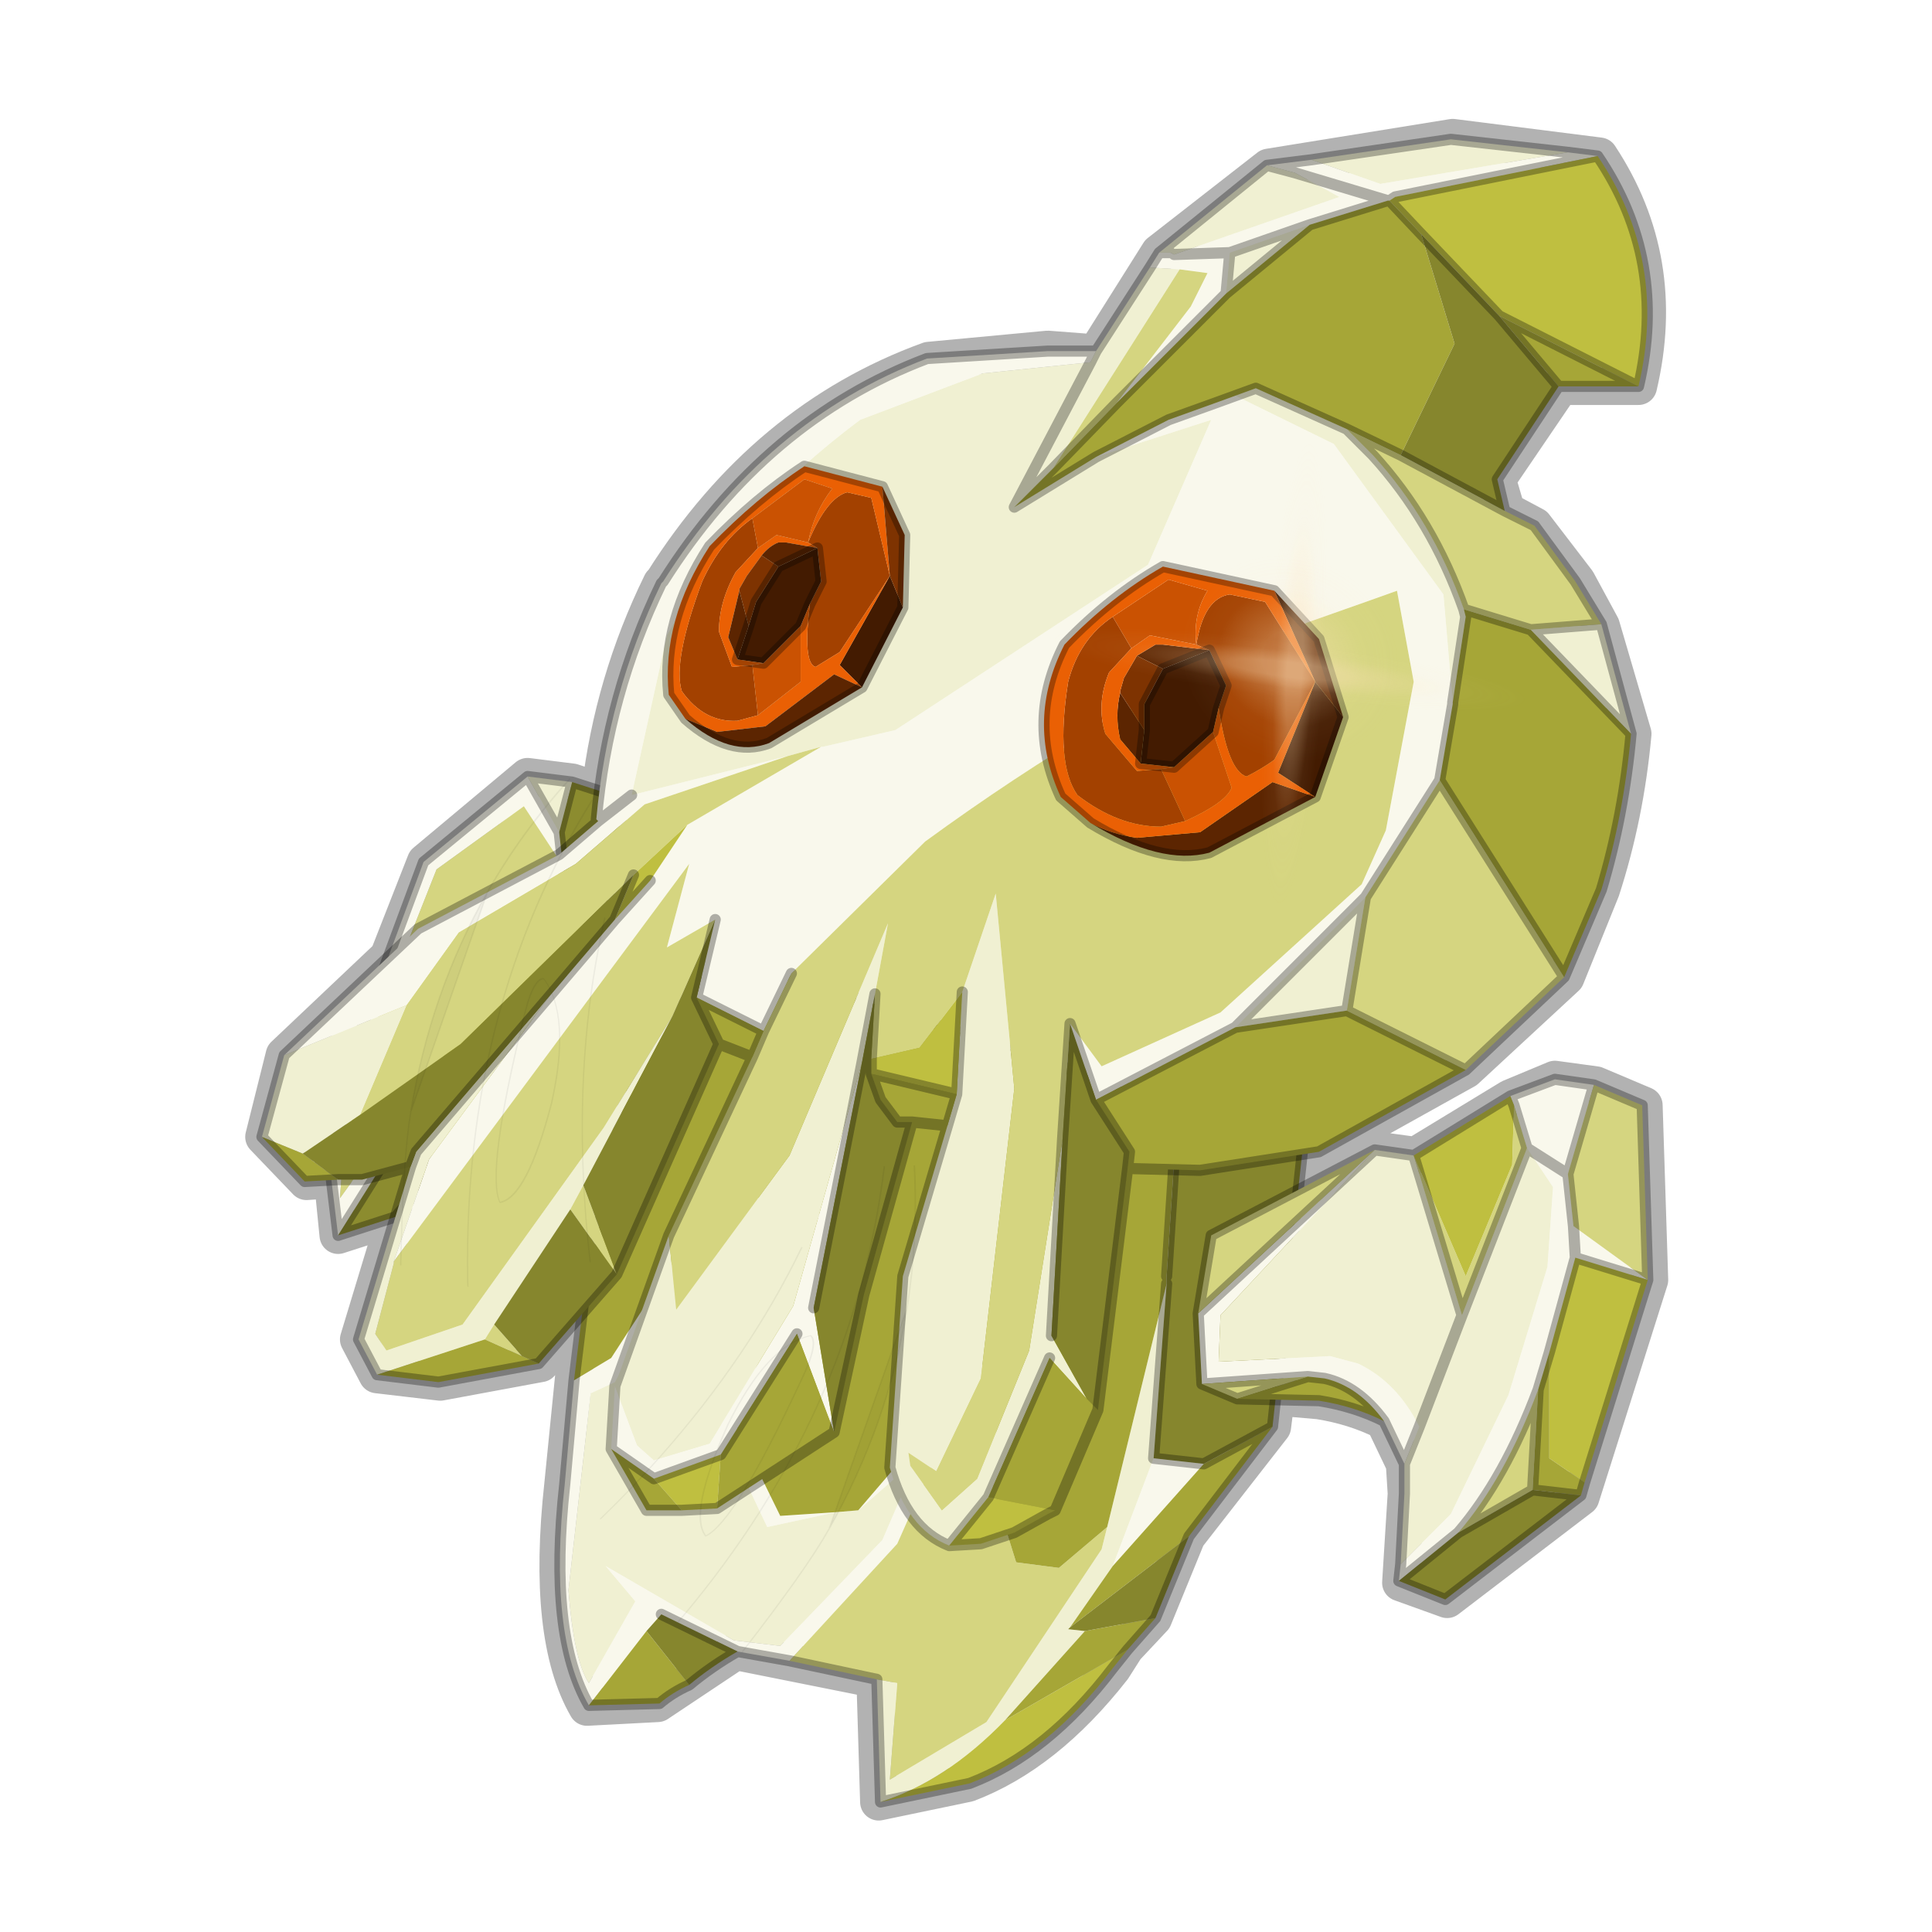 <?xml version="1.0" encoding="UTF-8" standalone="no"?>
<svg xmlns:xlink="http://www.w3.org/1999/xlink" height="52.0px" width="52.0px" xmlns="http://www.w3.org/2000/svg">
  <g transform="matrix(1.0, 0.0, 0.0, 1.0, 0.0, 0.0)">
    <use height="54.0" transform="matrix(1.0, 0.0, 0.0, 1.0, -1.0, -1.0)" width="54.0" xlink:href="#shape0"/>
    <use height="156.85" transform="matrix(0.134, -0.009, 0.012, 0.081, 14.828, 31.989)" width="73.1" xlink:href="#sprite0"/>
    <use height="156.85" transform="matrix(-0.096, -0.099, -0.059, 0.053, 22.373, 28.157)" width="73.1" xlink:href="#sprite0"/>
    <use height="0.0" transform="matrix(0.071, 0.015, -0.055, 0.132, 37.05, 21.45)" width="0.0" xlink:href="#sprite1"/>
    <use height="0.0" transform="matrix(0.026, -0.087, 0.026, 0.009, 20.25, 32.25)" width="0.0" xlink:href="#sprite1"/>
    <use height="0.0" transform="matrix(0.018, -0.089, 0.026, 0.009, 26.75, 33.55)" width="0.0" xlink:href="#sprite1"/>
    <use height="0.0" transform="matrix(0.041, -0.08, 0.023, 0.015, 14.4, 29.8)" width="0.0" xlink:href="#sprite1"/>
    <use height="0.0" transform="matrix(-0.003, -0.043, 0.068, 0.006, 37.25, 34.2)" width="0.0" xlink:href="#sprite1"/>
    <use height="0.0" transform="matrix(0.024, 0.002, -0.02, 0.043, 33.0, 19.05)" width="0.0" xlink:href="#sprite1"/>
    <use height="81.5" transform="matrix(0.161, 0.02, -0.01, 0.157, 28.55, 10.9)" width="81.5" xlink:href="#sprite2"/>
  </g>
  <defs>
    <g id="shape0" transform="matrix(1.0, 0.0, 0.0, 1.0, 1.0, 1.0)">
      <path d="M52.0 0.0 L52.0 52.0 0.0 52.0 0.0 0.0 52.0 0.0" fill="#795fa9" fill-opacity="0.0" fill-rule="evenodd" stroke="none"/>
      <path d="M17.8 15.7 Q16.5 18.35 16.15 21.3 L15.4 21.05 14.2 20.9 11.45 23.2 10.45 25.75 7.65 28.4 7.1 30.6 8.25 31.8 8.95 31.75 9.1 33.25 10.65 32.75 9.65 36.05 10.15 37.0 11.85 37.2 14.55 36.7 15.6 35.45 15.15 39.95 Q14.7 44.05 15.8 45.95 L17.7 45.85 19.8 44.45 23.55 45.2 23.65 48.5 26.05 48.0 Q28.15 47.2 29.95 44.9 L30.3 44.35 31.05 43.55 31.95 41.35 34.25 38.4 34.35 37.6 35.5 37.7 Q36.45 37.85 37.25 38.25 L37.8 39.4 37.85 40.2 37.7 42.6 38.95 43.05 42.55 40.3 44.4 34.45 44.25 29.75 42.95 29.2 41.85 29.05 40.65 29.55 38.1 31.1 37.0 30.95 34.95 32.05 35.05 31.1 35.5 31.0 39.45 28.8 42.15 26.3 43.1 23.95 Q43.75 21.95 43.95 19.75 L43.1 16.85 42.45 15.65 41.3 14.15 40.55 13.75 40.3 12.9 42.0 10.4 44.1 10.4 Q44.9 7.0 43.05 4.2 L39.1 3.7 34.15 4.5 31.2 6.8 29.5 9.5 28.2 9.4 25.0 9.7 Q20.6 11.3 17.85 15.65 L17.8 15.7 Z" fill="none" stroke="#000000" stroke-linecap="round" stroke-linejoin="round" stroke-opacity="0.302" stroke-width="1.0"/>
      <path d="M14.2 20.9 L15.05 22.4 15.15 23.3 14.1 21.7 11.75 23.4 9.85 28.2 9.2 31.55 9.15 32.25 11.45 29.05 10.45 31.1 9.1 33.25 8.9 31.6 9.6 28.05 11.4 23.2 14.2 20.9" fill="#f9f8ec" fill-rule="evenodd" stroke="none"/>
      <path d="M15.05 22.4 L14.2 20.9 15.4 21.05 15.05 22.4" fill="#f0f0d2" fill-rule="evenodd" stroke="none"/>
      <path d="M11.45 29.05 L9.15 32.25 9.2 31.55 9.85 28.2 11.75 23.4 14.1 21.7 15.15 23.3 15.25 24.15 11.45 29.05" fill="#d5d580" fill-rule="evenodd" stroke="none"/>
      <path d="M10.45 31.1 L11.45 29.05 15.25 24.15 15.35 24.95 16.35 24.25 11.9 31.3 10.45 31.1" fill="#a6a637" fill-rule="evenodd" stroke="none"/>
      <path d="M9.1 33.25 L10.45 31.1 11.9 31.3 10.65 32.75 9.1 33.25 M15.15 23.3 L15.05 22.4 15.4 21.05 16.8 21.5 16.35 24.25 15.35 24.95 15.25 24.15 15.15 23.3" fill="#8c8c2f" fill-rule="evenodd" stroke="none"/>
      <path d="M15.05 22.4 L14.2 20.9 11.4 23.2 9.6 28.05 8.9 31.6 9.1 33.25 10.45 31.1 11.9 31.3 10.65 32.75 9.1 33.25 M15.15 23.3 L15.05 22.4 15.4 21.05 14.2 20.9 M15.4 21.05 L16.8 21.5 16.35 24.25 11.9 31.3 M15.15 23.3 L15.25 24.15 15.35 24.95 16.35 24.25" fill="none" stroke="#000000" stroke-linecap="round" stroke-linejoin="round" stroke-opacity="0.302" stroke-width="0.3"/>
      <path d="M31.05 39.25 L32.4 39.4 29.95 42.15 31.05 39.25 M21.25 44.7 L19.85 44.45 17.8 43.45 17.4 43.9 15.85 45.9 Q14.75 44.0 15.2 39.95 L15.45 37.15 16.45 36.55 18.85 32.85 16.55 37.2 15.9 37.5 15.3 42.8 Q15.45 44.7 15.85 45.3 L17.1 43.1 16.3 42.15 19.75 44.15 21.0 44.3 23.75 41.45 24.7 39.25 23.1 40.65 26.1 37.15 24.15 41.55 21.25 44.7 M22.05 32.7 L19.75 38.25 21.0 40.8 22.5 40.7 20.65 41.1 19.4 38.45 19.45 37.95 22.05 32.7" fill="#f9f8ec" fill-rule="evenodd" stroke="none"/>
      <path d="M31.4 34.55 L31.05 39.25 29.95 42.15 28.8 43.8 28.75 43.85 29.2 43.9 27.05 46.3 Q25.45 47.95 23.7 48.5 L23.6 45.2 24.15 45.3 23.95 47.9 26.55 46.35 29.65 41.7 29.8 41.1 31.4 34.55 M18.85 32.85 L19.4 31.95 22.05 32.7 19.45 37.95 19.4 38.45 20.65 41.1 22.5 40.7 23.1 40.65 24.7 39.25 23.75 41.45 21.0 44.3 19.75 44.15 16.3 42.15 17.1 43.1 15.85 45.3 Q15.45 44.7 15.3 42.8 L15.9 37.5 16.55 37.2 18.85 32.85" fill="#f0f0d2" fill-rule="evenodd" stroke="none"/>
      <path d="M23.6 45.2 L21.25 44.7 24.15 41.55 26.1 37.15 27.35 35.65 26.6 39.65 27.35 42.05 28.5 42.2 29.8 41.1 29.65 41.7 26.55 46.35 23.95 47.9 24.15 45.3 23.6 45.2 M19.3 25.65 L19.3 25.6 19.3 25.65" fill="#d5d580" fill-rule="evenodd" stroke="none"/>
      <path d="M30.35 44.4 L29.95 44.9 Q28.2 47.2 26.1 48.0 L23.7 48.5 Q25.45 47.95 27.05 46.3 L30.35 44.4" fill="#bfbf40" fill-rule="evenodd" stroke="none"/>
      <path d="M31.7 29.75 L31.4 34.35 31.4 34.55 29.8 41.1 28.5 42.2 27.35 42.05 26.6 39.65 27.35 35.65 26.1 37.15 23.1 40.65 22.5 40.7 21.0 40.8 19.75 38.25 22.05 32.7 19.4 31.95 18.85 32.85 16.45 36.55 15.45 37.15 15.7 35.1 16.85 29.35 19.3 25.65 19.3 25.6 31.7 29.75 M32.4 39.4 L34.25 38.4 32.0 41.35 28.8 43.8 29.95 42.15 32.4 39.4 M31.1 43.55 L30.35 44.4 27.05 46.3 29.2 43.9 31.1 43.55 M18.55 45.35 Q18.1 45.55 17.75 45.85 L15.85 45.9 17.4 43.9 18.55 45.35" fill="#a6a637" fill-rule="evenodd" stroke="none"/>
      <path d="M31.7 29.75 L35.2 29.65 34.25 38.4 32.4 39.4 31.05 39.25 31.4 34.55 31.4 34.35 31.7 29.75 M32.0 41.35 L31.1 43.55 29.2 43.9 28.75 43.85 28.8 43.8 32.0 41.35 M19.85 44.45 Q19.15 44.85 18.55 45.35 L17.4 43.9 17.8 43.45 19.85 44.45" fill="#86862d" fill-rule="evenodd" stroke="none"/>
      <path d="M34.25 38.4 L35.2 29.65 31.7 29.75 31.4 34.35 M31.4 34.55 L31.05 39.25 32.4 39.4 34.25 38.4 32.0 41.35 31.1 43.55 30.35 44.4 29.95 44.9 Q28.2 47.2 26.1 48.0 L23.7 48.5 23.6 45.2 21.25 44.7 19.85 44.45 Q19.15 44.85 18.55 45.35 18.1 45.55 17.75 45.85 L15.85 45.9 Q14.75 44.0 15.2 39.95 L15.45 37.15 15.7 35.1 16.85 29.35 19.3 25.65 19.3 25.6 19.4 25.45 M17.8 43.45 L19.85 44.45 M19.3 25.6 L31.7 29.75" fill="none" stroke="#000000" stroke-linecap="round" stroke-linejoin="round" stroke-opacity="0.302" stroke-width="0.3"/>
      <path d="M16.05 22.05 Q16.35 18.7 17.8 15.7 L17.85 15.65 Q20.6 11.3 24.95 9.65 L28.2 9.45 29.5 9.45 29.35 9.75 26.45 10.05 23.15 11.3 Q19.8 13.8 17.95 17.1 L17.0 21.4 16.1 22.1 17.0 21.4 21.2 20.35 17.35 21.65 15.5 23.25 12.35 25.1 10.95 27.05 7.65 28.4 11.25 25.0 15.05 23.0 16.1 22.1 16.05 22.05 M30.95 7.2 L31.2 6.8 31.5 6.8 31.6 6.85 33.1 6.8 31.6 6.85 36.05 5.3 34.85 4.65 34.1 4.45 35.3 4.3 37.15 4.95 42.2 4.1 43.0 4.2 37.55 5.3 37.4 5.4 37.35 5.4 35.25 6.05 33.1 6.8 33.0 7.9 30.05 10.85 32.05 8.25 32.5 7.35 31.75 7.25 30.95 7.2 M16.45 39.0 L16.55 37.3 17.15 38.9 17.6 39.3 19.1 38.85 21.35 35.15 23.2 28.6 21.9 35.2 22.45 38.55 21.45 35.9 19.4 39.15 17.6 39.8 16.45 39.0 M16.55 24.75 L17.5 23.7 18.5 22.2 22.1 20.1 22.15 20.1 24.1 19.65 30.9 15.2 32.6 11.3 29.5 12.3 31.45 11.3 32.7 10.85 33.25 10.65 35.9 11.95 38.85 16.0 39.1 18.9 39.1 18.95 38.75 21.0 36.75 24.15 33.25 27.65 29.5 29.6 28.8 27.55 29.65 28.7 32.85 27.25 36.65 23.8 37.3 22.35 38.05 18.35 37.6 15.9 36.9 16.15 35.2 16.75 34.2 17.15 Q29.7 19.15 24.9 22.65 L21.3 26.2 20.55 27.75 18.75 26.85 19.25 24.75 17.95 25.5 18.55 23.25 10.6 33.95 11.55 31.2 14.8 26.8 16.55 24.75 M37.35 5.4 L34.85 4.65 37.35 5.4" fill="#f9f8ec" fill-rule="evenodd" stroke="none"/>
      <path d="M17.0 21.4 L17.95 17.1 Q19.8 13.8 23.15 11.3 L26.45 10.05 29.35 9.75 29.5 9.45 30.95 7.2 31.75 7.25 28.35 12.6 27.3 13.65 29.35 9.75 27.3 13.65 29.5 12.3 32.6 11.3 30.9 15.2 24.1 19.65 22.15 20.1 22.1 20.1 21.2 20.35 17.0 21.4 M31.2 6.8 L34.1 4.45 34.85 4.65 36.05 5.3 31.6 6.85 31.5 6.8 31.2 6.8 M35.3 4.3 L39.05 3.75 42.2 4.1 37.15 4.95 35.3 4.3 M43.1 16.8 L43.9 19.75 41.2 16.95 43.1 16.8 M25.55 41.6 Q24.4 41.15 23.95 39.5 L24.3 34.35 25.5 30.3 25.75 29.45 25.9 26.7 26.8 24.05 27.3 29.3 26.4 37.1 25.2 39.6 24.45 39.1 24.5 39.45 25.35 40.65 26.3 39.8 27.7 36.35 28.6 30.65 28.3 35.95 29.25 37.65 28.25 36.55 26.6 40.3 25.55 41.6 M16.55 37.3 L18.0 33.25 18.2 35.25 21.25 31.1 23.9 24.85 23.55 26.75 23.2 28.6 21.35 35.15 19.1 38.85 17.6 39.3 17.15 38.9 16.55 37.3 M10.15 37.0 L9.65 36.05 11.05 31.4 11.2 31.0 14.8 26.8 11.55 31.2 10.6 33.95 10.6 34.0 10.1 35.9 10.4 36.35 12.45 35.65 16.25 30.35 18.1 27.35 15.7 31.9 15.35 32.55 13.3 35.65 13.05 36.05 10.15 37.0 M7.05 30.6 L7.65 28.4 10.95 27.05 9.7 30.0 8.15 31.05 7.05 30.6 M33.25 27.65 L36.75 24.15 36.25 27.2 33.25 27.65 M39.1 18.9 L38.85 16.0 35.9 11.95 33.25 10.65 33.8 10.45 36.25 11.55 36.95 12.25 Q38.55 14.0 39.4 16.4 L39.45 16.6 39.1 18.9 M33.0 7.9 L33.1 6.8 35.25 6.05 33.0 7.9" fill="#f0f0d2" fill-rule="evenodd" stroke="none"/>
      <path d="M40.5 13.75 L41.3 14.15 42.4 15.65 43.1 16.8 41.2 16.95 39.4 16.4 Q38.55 14.0 36.95 12.25 L36.25 11.55 37.7 12.25 40.5 13.75 M42.1 26.3 L39.45 28.8 36.25 27.2 36.75 24.15 38.75 21.0 42.1 26.3 M18.0 33.25 L20.25 28.45 20.55 27.75 21.3 26.2 24.9 22.65 Q29.7 19.15 34.2 17.15 L35.2 16.75 36.9 16.15 37.6 15.9 38.05 18.35 37.3 22.35 36.65 23.8 32.85 27.25 29.65 28.7 28.8 27.55 28.6 30.65 27.7 36.35 26.3 39.8 25.35 40.65 24.5 39.45 24.45 39.1 25.2 39.6 26.4 37.1 27.3 29.3 26.8 24.05 25.9 26.7 24.75 28.2 23.45 28.5 23.55 26.75 23.9 24.85 21.25 31.1 18.2 35.25 18.0 33.25 M18.5 22.2 L17.05 23.55 12.4 28.1 9.7 30.0 10.95 27.05 12.35 25.1 15.5 23.25 17.35 21.65 21.2 20.35 22.1 20.1 18.5 22.2 M10.6 33.95 L18.55 23.25 17.95 25.5 19.25 24.75 18.1 27.35 16.25 30.35 12.45 35.65 10.4 36.35 10.1 35.9 10.6 34.0 10.6 33.95 M13.05 36.05 L13.3 35.65 14.05 36.5 13.05 36.05 M15.35 32.55 L15.7 31.9 16.6 34.3 15.35 32.55 M31.75 7.25 L32.5 7.35 32.05 8.25 30.05 10.85 28.35 12.6 31.75 7.25" fill="#d5d580" fill-rule="evenodd" stroke="none"/>
      <path d="M43.0 4.2 Q44.9 7.0 44.1 10.4 L40.35 8.5 38.25 6.3 37.4 5.4 37.55 5.3 43.0 4.2 M28.4 40.65 L28.2 40.75 27.3 41.25 26.4 41.55 25.55 41.6 26.6 40.3 28.4 40.65 M19.3 40.6 L18.35 40.65 17.6 39.8 19.4 39.15 19.3 40.6 M16.55 24.75 L17.05 23.55 18.5 22.2 17.5 23.7 16.55 24.75 M25.75 29.45 L23.45 28.9 23.45 28.5 24.75 28.2 25.9 26.7 25.75 29.45" fill="#bfbf40" fill-rule="evenodd" stroke="none"/>
      <path d="M44.1 10.4 L41.95 10.4 40.35 8.5 44.1 10.4 M43.9 19.75 Q43.7 21.95 43.1 23.95 L42.1 26.3 38.75 21.0 39.1 18.95 39.1 18.9 39.45 16.6 39.4 16.4 41.2 16.95 43.9 19.75 M39.45 28.8 L35.5 31.0 32.3 31.5 30.35 31.45 30.4 31.0 29.5 29.6 33.25 27.65 36.25 27.2 39.45 28.8 M29.55 37.95 L28.4 40.65 26.6 40.3 28.25 36.55 29.25 37.65 29.55 37.95 M25.5 30.3 L24.55 30.2 24.15 30.2 23.7 29.6 23.45 28.9 25.75 29.45 25.5 30.3 M22.45 38.55 L19.3 40.6 19.4 39.15 21.45 35.9 22.45 38.55 M18.35 40.65 L17.4 40.65 16.45 39.0 17.6 39.8 18.35 40.65 M20.25 28.45 L19.35 28.1 18.75 26.85 20.55 27.75 20.25 28.45 M14.5 36.7 L11.8 37.2 10.15 37.0 13.05 36.05 14.05 36.5 14.5 36.7 M9.1 31.75 L8.2 31.8 7.05 30.6 8.15 31.05 9.1 31.75 M33.25 10.65 L32.7 10.85 31.45 11.3 29.5 12.3 27.3 13.65 28.35 12.6 30.05 10.85 33.0 7.9 35.25 6.05 37.35 5.4 37.4 5.4 38.25 6.3 39.15 9.25 37.7 12.25 36.25 11.55 33.8 10.45 33.25 10.65" fill="#a6a637" fill-rule="evenodd" stroke="none"/>
      <path d="M41.95 10.4 L40.3 12.9 40.5 13.75 37.7 12.25 39.15 9.25 38.25 6.3 40.35 8.5 41.95 10.4 M30.35 31.45 L29.55 37.95 29.25 37.65 28.3 35.95 28.6 30.65 28.8 27.55 29.5 29.6 30.4 31.0 30.35 31.45 M24.55 30.2 L23.25 34.85 22.45 38.55 21.9 35.2 23.2 28.6 23.55 26.75 23.45 28.5 23.45 28.9 23.7 29.6 24.15 30.2 24.55 30.2 M19.35 28.1 L16.6 34.3 14.5 36.7 14.05 36.5 13.3 35.65 15.35 32.55 16.6 34.3 15.7 31.9 18.1 27.35 19.25 24.75 18.75 26.85 19.35 28.1 M11.05 31.4 L9.75 31.75 9.1 31.75 8.15 31.05 9.7 30.0 12.4 28.1 17.05 23.55 16.55 24.75 14.8 26.8 11.2 31.0 11.05 31.4" fill="#86862d" fill-rule="evenodd" stroke="none"/>
      <path d="M29.5 9.45 L28.2 9.45 24.95 9.65 Q20.6 11.3 17.85 15.65 L17.8 15.7 Q16.35 18.7 16.05 22.05 M16.1 22.1 L17.0 21.4 M29.35 9.75 L29.5 9.45 30.95 7.2 31.2 6.8 34.1 4.45 35.3 4.3 39.05 3.75 42.2 4.1 43.0 4.2 Q44.9 7.0 44.1 10.4 L41.95 10.4 40.3 12.9 40.5 13.75 41.3 14.15 42.4 15.65 43.1 16.8 43.9 19.75 Q43.7 21.95 43.1 23.95 L42.1 26.3 39.45 28.8 35.5 31.0 32.3 31.5 30.35 31.45 29.55 37.95 28.4 40.65 28.2 40.75 27.3 41.25 26.4 41.55 25.55 41.6 Q24.4 41.15 23.95 39.5 L24.3 34.35 25.5 30.3 24.55 30.2 23.25 34.85 22.45 38.55 19.3 40.6 18.35 40.65 17.4 40.65 16.45 39.0 16.55 37.3 18.0 33.25 20.25 28.45 19.35 28.1 16.6 34.3 14.5 36.7 11.8 37.2 10.15 37.0 9.65 36.05 11.05 31.4 9.75 31.75 9.1 31.75 8.2 31.8 7.05 30.6 7.65 28.4 11.25 25.0 15.05 23.0 16.1 22.1 M17.05 23.55 L16.55 24.75 17.5 23.7 M16.55 24.75 L14.8 26.8 11.2 31.0 11.05 31.4 M19.25 24.75 L18.75 26.85 20.55 27.75 21.3 26.2 M28.8 27.55 L29.5 29.6 33.25 27.65 36.75 24.15 38.75 21.0 39.1 18.95 39.1 18.9 39.45 16.6 39.4 16.4 41.2 16.95 43.1 16.8 M33.25 10.65 L32.7 10.85 31.45 11.3 29.5 12.3 27.3 13.65 28.35 12.6 30.05 10.85 33.0 7.9 33.1 6.8 31.6 6.85 M18.75 26.85 L19.35 28.1 M20.25 28.45 L20.55 27.75 M40.35 8.5 L41.95 10.4 M44.1 10.4 L40.35 8.5 38.25 6.3 37.4 5.4 37.35 5.4 35.25 6.05 33.0 7.9 M37.7 12.25 L40.5 13.75 M31.5 6.8 L31.2 6.8 M34.85 4.65 L34.1 4.45 M34.85 4.65 L37.35 5.4 M37.4 5.4 L37.55 5.3 43.0 4.2 M35.25 6.05 L33.1 6.8 M27.3 13.65 L29.35 9.75 M36.25 11.55 L37.7 12.25 M36.25 11.55 L36.95 12.25 Q38.55 14.0 39.4 16.4 M33.25 10.65 L33.8 10.45 36.25 11.55 M36.75 24.15 L36.25 27.2 39.45 28.8 M36.25 27.2 L33.25 27.65 M28.6 30.65 L28.8 27.55 M25.5 30.3 L25.75 29.45 23.45 28.9 23.7 29.6 24.15 30.2 24.55 30.2 M23.45 28.5 L23.45 28.9 M28.3 35.95 L28.6 30.65 M21.9 35.2 L23.2 28.6 23.55 26.75 23.45 28.5 M30.35 31.45 L30.4 31.0 29.5 29.6 M25.75 29.45 L25.9 26.7 M38.75 21.0 L42.1 26.3 M41.2 16.95 L43.9 19.75 M26.6 40.3 L25.55 41.6 M16.45 39.0 L17.6 39.8 19.4 39.15 21.45 35.9 M28.25 36.55 L26.6 40.3" fill="none" stroke="#000000" stroke-linecap="round" stroke-linejoin="round" stroke-opacity="0.302" stroke-width="0.3"/>
      <path d="M37.0 30.95 L32.85 35.4 32.8 36.65 35.8 36.5 36.55 36.7 Q37.6 37.2 38.2 38.4 L37.8 39.4 37.25 38.25 Q36.55 37.3 35.65 37.1 L35.2 37.05 32.35 37.25 32.25 35.35 37.0 30.95 M42.9 29.2 L42.2 31.6 41.1 30.9 42.2 31.6 42.35 33.0 44.35 34.45 42.4 33.85 41.7 36.4 41.4 37.4 Q40.5 39.8 39.25 41.25 L37.65 42.55 37.7 42.1 39.05 40.75 40.6 37.55 41.65 34.1 41.8 31.95 41.1 30.9 40.75 29.75 40.65 29.5 41.85 29.05 42.9 29.2 M42.35 33.0 L42.4 33.85 42.35 33.0" fill="#f9f8ec" fill-rule="evenodd" stroke="none"/>
      <path d="M38.2 38.4 Q37.6 37.2 36.55 36.7 L35.8 36.5 32.8 36.65 32.85 35.4 37.0 30.95 38.05 31.1 39.35 35.4 38.2 38.4 39.35 35.4 41.1 30.9 41.8 31.95 41.65 34.1 40.6 37.55 39.05 40.75 37.7 42.1 37.8 40.2 37.8 39.4 38.2 38.4" fill="#f0f0d2" fill-rule="evenodd" stroke="none"/>
      <path d="M39.35 35.4 L38.05 31.1 39.45 34.35 40.7 31.35 40.75 29.75 41.1 30.9 39.35 35.4 M37.0 30.95 L32.25 35.35 32.6 33.25 37.0 30.95 M32.35 37.25 L35.2 37.05 33.3 37.65 32.35 37.25 M42.2 31.6 L42.9 29.2 44.2 29.75 44.35 34.45 42.35 33.0 42.2 31.6 M39.25 41.25 Q40.5 39.8 41.4 37.4 L41.25 40.1 39.25 41.25" fill="#d5d580" fill-rule="evenodd" stroke="none"/>
      <path d="M40.65 29.5 L40.75 29.75 40.7 31.35 39.45 34.35 38.05 31.1 40.65 29.5 M41.7 36.4 L42.4 33.85 44.35 34.45 42.65 39.9 41.7 39.25 41.7 36.4" fill="#bfbf40" fill-rule="evenodd" stroke="none"/>
      <path d="M35.2 37.05 L35.65 37.1 Q36.55 37.3 37.25 38.25 36.45 37.85 35.5 37.7 L33.3 37.65 35.2 37.05 M41.4 37.4 L41.7 36.4 41.7 39.25 42.65 39.9 42.55 40.25 41.25 40.1 41.4 37.4" fill="#a6a637" fill-rule="evenodd" stroke="none"/>
      <path d="M37.65 42.55 L39.25 41.25 41.25 40.1 42.55 40.25 38.9 43.05 37.65 42.55" fill="#86862d" fill-rule="evenodd" stroke="none"/>
      <path d="M38.2 38.4 L39.35 35.4 38.05 31.1 37.0 30.95 32.25 35.35 32.35 37.25 35.2 37.05 35.65 37.1 Q36.55 37.3 37.25 38.25 L37.8 39.4 38.2 38.4 M32.25 35.35 L32.6 33.25 37.0 30.95 M33.3 37.65 L32.35 37.25 M35.2 37.05 L33.3 37.65 35.5 37.7 Q36.45 37.85 37.25 38.25 M42.2 31.6 L42.9 29.2 41.85 29.05 40.65 29.5 40.75 29.75 41.1 30.9 42.2 31.6 42.35 33.0 42.4 33.85 44.35 34.45 42.65 39.9 42.55 40.25 38.9 43.05 37.65 42.55 39.25 41.25 Q40.5 39.8 41.4 37.4 L41.7 36.4 42.4 33.85 M44.35 34.45 L44.2 29.75 42.9 29.2 M37.7 42.1 L37.65 42.55 M38.05 31.1 L40.65 29.5 M41.1 30.9 L39.35 35.4 M39.25 41.25 L41.25 40.1 41.4 37.4 M41.25 40.1 L42.55 40.25 M37.7 42.1 L37.8 40.2 37.8 39.4" fill="none" stroke="#000000" stroke-linecap="round" stroke-linejoin="round" stroke-opacity="0.302" stroke-width="0.3"/>
      <path d="M32.55 17.5 L32.2 17.35 Q32.4 16.1 33.1 16.0 L34.05 16.2 35.4 18.35 34.3 20.45 Q33.95 20.7 33.55 20.9 33.05 20.75 32.8 19.05 L33.0 18.45 32.55 17.5 M30.45 17.45 L29.85 18.1 Q29.5 18.95 29.75 19.75 L30.6 20.75 31.25 20.7 31.9 22.1 31.25 22.25 Q30.1 22.25 29.0 21.4 28.4 20.55 28.75 18.35 29.05 17.2 29.95 16.6 L30.45 17.45" fill="#a34100" fill-rule="evenodd" stroke="none"/>
      <path d="M31.6 20.65 L30.7 20.55 30.8 19.65 30.8 18.95 31.3 18.0 32.55 17.5 33.0 18.45 32.8 19.05 32.65 19.7 31.6 20.65 M35.4 21.45 L34.4 20.8 35.4 18.35 36.15 19.3 35.4 21.45" fill="#431b01" fill-rule="evenodd" stroke="none"/>
      <path d="M30.6 17.65 L31.1 17.35 31.3 17.35 32.55 17.5 31.3 18.0 30.6 17.65 M30.7 20.55 L30.15 19.9 Q30.0 19.25 30.15 18.65 L30.8 19.65 30.7 20.55 M29.35 22.15 Q29.9 22.45 30.6 22.55 L32.3 22.4 34.25 21.05 35.4 21.45 32.55 22.95 Q31.25 23.3 29.35 22.15 M35.4 18.35 L34.3 15.9 35.5 17.2 36.15 19.3 35.4 18.35" fill="#5c2501" fill-rule="evenodd" stroke="none"/>
      <path d="M30.15 18.65 L30.15 18.6 30.25 18.25 30.6 17.65 31.3 18.0 30.8 18.95 30.8 19.65 30.15 18.65" fill="#7e3301" fill-rule="evenodd" stroke="none"/>
      <path d="M32.2 17.35 L30.95 17.1 30.45 17.45 29.95 16.6 31.45 15.6 32.5 15.9 Q32.1 16.55 32.2 17.35 M31.25 20.7 L31.6 20.65 32.65 19.7 33.15 21.2 Q33.0 21.6 31.9 22.1 L31.25 20.7" fill="#ca5202" fill-rule="evenodd" stroke="none"/>
      <path d="M32.55 17.5 L31.3 17.35 31.1 17.35 30.6 17.65 30.25 18.25 30.15 18.6 30.15 18.65 Q30.0 19.25 30.15 19.9 L30.7 20.55 31.6 20.65 31.25 20.7 30.6 20.75 29.75 19.75 Q29.5 18.95 29.85 18.1 L30.45 17.45 30.95 17.1 32.2 17.35 32.55 17.5 M32.8 19.05 Q33.05 20.75 33.55 20.9 33.95 20.7 34.3 20.45 L35.4 18.35 34.05 16.2 33.1 16.0 Q32.4 16.1 32.2 17.35 32.1 16.55 32.5 15.9 L31.45 15.6 29.95 16.6 Q29.05 17.2 28.75 18.35 28.4 20.55 29.0 21.4 30.1 22.25 31.25 22.25 L31.9 22.1 Q33.0 21.6 33.15 21.2 L32.65 19.7 32.8 19.05 M29.35 22.15 L28.55 21.45 Q27.6 19.4 28.65 17.35 29.9 16.05 31.3 15.25 L34.3 15.9 35.4 18.35 34.4 20.8 35.4 21.45 34.25 21.05 32.3 22.4 30.6 22.55 Q29.9 22.45 29.35 22.15" fill="#ea6004" fill-rule="evenodd" stroke="none"/>
      <path d="M31.6 20.65 L30.7 20.55 30.8 19.65 30.8 18.95 31.3 18.0 32.55 17.5 33.0 18.45 32.8 19.05 32.65 19.7 31.6 20.65 M34.3 15.9 L31.3 15.25 Q29.9 16.05 28.65 17.35 27.6 19.4 28.55 21.45 L29.35 22.15 Q31.25 23.3 32.55 22.95 L35.4 21.45 36.15 19.3 35.5 17.2 34.3 15.9" fill="none" stroke="#000000" stroke-linecap="round" stroke-linejoin="round" stroke-opacity="0.302" stroke-width="0.3"/>
      <path d="M20.4 14.75 L19.8 15.4 Q19.35 16.2 19.35 17.0 L19.7 17.95 20.25 17.9 20.4 19.25 19.85 19.4 Q18.95 19.45 18.35 18.6 18.1 17.8 18.9 15.65 19.4 14.55 20.25 13.95 L20.4 14.75 M22.0 14.75 L21.75 14.6 Q22.25 13.4 22.8 13.25 L23.45 13.4 23.95 15.5 22.6 17.55 21.95 17.95 Q21.6 17.85 21.8 16.25 L22.1 15.65 22.0 14.75" fill="#a34100" fill-rule="evenodd" stroke="none"/>
      <path d="M20.55 17.85 L19.85 17.75 20.15 16.85 20.35 16.2 20.95 15.25 22.0 14.75 22.1 15.65 21.8 16.25 21.55 16.85 20.55 17.85 M23.2 18.5 L22.6 17.9 23.95 15.5 24.3 16.35 23.2 18.5" fill="#431b01" fill-rule="evenodd" stroke="none"/>
      <path d="M20.25 17.9 L19.7 17.95 19.35 17.0 Q19.35 16.2 19.8 15.4 L20.4 14.75 20.9 14.4 21.75 14.6 22.0 14.75 21.15 14.6 20.95 14.6 Q20.7 14.7 20.5 14.95 L20.1 15.5 19.9 15.85 19.9 15.9 19.6 17.15 19.85 17.75 20.55 17.85 20.25 17.9 M20.25 13.95 Q19.4 14.55 18.9 15.65 18.1 17.8 18.35 18.6 18.95 19.45 19.85 19.4 L20.4 19.25 21.55 18.35 21.55 16.85 21.8 16.25 Q21.6 17.85 21.95 17.95 L22.6 17.55 23.95 15.5 22.6 17.9 23.2 18.5 22.45 18.15 20.6 19.55 19.3 19.7 18.45 19.35 18.0 18.7 Q17.8 16.7 19.1 14.7 20.35 13.4 21.65 12.55 L23.75 13.1 23.95 15.5 23.45 13.4 22.8 13.25 Q22.25 13.4 21.75 14.6 21.9 13.8 22.4 13.15 L21.65 12.9 20.25 13.95" fill="#ea6004" fill-rule="evenodd" stroke="none"/>
      <path d="M20.4 14.75 L20.25 13.95 21.65 12.9 22.4 13.15 Q21.9 13.8 21.75 14.6 L20.9 14.4 20.4 14.75 M20.4 19.25 L20.25 17.9 20.55 17.85 21.55 16.85 21.55 18.35 20.4 19.25" fill="#ca5202" fill-rule="evenodd" stroke="none"/>
      <path d="M19.9 15.9 L19.9 15.85 20.1 15.5 20.5 14.95 20.95 15.25 20.35 16.2 20.15 16.85 19.9 15.9 M24.3 16.35 L23.95 15.5 23.75 13.1 24.35 14.4 24.3 16.35" fill="#7e3301" fill-rule="evenodd" stroke="none"/>
      <path d="M19.85 17.75 L19.6 17.15 19.9 15.9 20.15 16.85 19.85 17.75 M20.5 14.95 Q20.7 14.7 20.95 14.6 L21.15 14.6 22.0 14.75 20.95 15.25 20.5 14.95 M18.45 19.35 L19.3 19.7 20.6 19.55 22.45 18.15 23.2 18.5 20.7 20.0 Q19.65 20.4 18.45 19.35" fill="#5c2501" fill-rule="evenodd" stroke="none"/>
      <path d="M20.55 17.85 L19.85 17.75 20.15 16.85 20.35 16.2 20.95 15.25 22.0 14.75 22.1 15.65 21.8 16.25 21.55 16.85 20.55 17.85 M23.75 13.1 L21.65 12.55 Q20.35 13.4 19.1 14.7 17.8 16.7 18.0 18.7 L18.45 19.35 Q19.65 20.4 20.7 20.0 L23.2 18.5 24.3 16.35 24.35 14.4 23.75 13.1" fill="none" stroke="#000000" stroke-linecap="round" stroke-linejoin="round" stroke-opacity="0.302" stroke-width="0.3"/>
    </g>
    <g id="sprite0" transform="matrix(1.0, 0.0, 0.0, 1.0, 0.15, 0.15)">
      <use height="158.05" transform="matrix(1.0, 0.0, 0.0, 1.0, -0.75, -0.75)" width="74.3" xlink:href="#shape1"/>
    </g>
    <g id="shape1" transform="matrix(1.0, 0.0, 0.0, 1.0, 0.75, 0.75)">
      <path d="M67.1 47.3 Q60.05 84.7 45.15 118.0 L67.1 47.3" fill="#000000" fill-opacity="0.035" fill-rule="evenodd" stroke="none"/>
      <path d="M72.8 0.4 Q71.4 24.6 67.1 47.3 60.05 84.7 45.15 118.0 L45.0 118.3 Q39.4 130.85 24.25 156.55 M43.75 69.05 Q26.65 113.65 20.4 117.6 17.55 109.85 28.1 81.45 38.25 56.05 47.2 54.0 48.65 56.75 43.75 69.05 M48.0 24.8 Q34.25 59.6 13.6 90.6 7.15 100.3 0.0 109.6 M66.8 0.0 Q53.65 80.05 13.6 143.35 L12.4 145.2 M67.1 47.3 L45.15 118.0" fill="none" stroke="#000000" stroke-linecap="round" stroke-linejoin="round" stroke-opacity="0.051" stroke-width="0.3"/>
    </g>
    <g id="sprite2" transform="matrix(1.0, 0.0, 0.0, 1.0, 0.0, 0.0)">
      <use height="26.7" transform="matrix(0.004, -1.351, 1.393, 0.02, 22.09, 56.026)" width="26.7" xlink:href="#sprite3"/>
      <use height="26.7" transform="matrix(0.009, -3.049, 0.372, 0.005, 36.507, 81.377)" width="26.7" xlink:href="#sprite3"/>
      <use height="26.7" transform="matrix(3.049, 0.009, -0.005, 0.372, 0.122, 35.107)" width="26.7" xlink:href="#sprite3"/>
    </g>
    <g id="sprite3" transform="matrix(1.0, 0.0, 0.0, 1.0, 13.35, 13.35)">
      <use height="26.7" transform="matrix(1.0, 0.0, 0.0, 1.0, -13.35, -13.35)" width="26.7" xlink:href="#shape2"/>
    </g>
    <g id="shape2" transform="matrix(1.0, 0.0, 0.0, 1.0, 13.35, 13.35)">
      <path d="M9.3 -9.85 Q13.35 -5.8 13.35 0.0 13.35 5.8 9.3 9.3 5.8 13.35 0.0 13.35 -5.8 13.35 -9.85 9.3 -13.35 5.8 -13.35 0.0 -13.35 -5.8 -9.85 -9.85 -5.8 -13.35 0.0 -13.35 5.8 -13.35 9.3 -9.85" fill="url(#gradient0)" fill-rule="evenodd" stroke="none"/>
    </g>
    <radialGradient cx="0" cy="0" gradientTransform="matrix(0.021, 0.0, 0.0, 0.021, 0.0, 0.0)" gradientUnits="userSpaceOnUse" id="gradient0" r="819.2" spreadMethod="pad">
      <stop offset="0.196" stop-color="#fee3bc" stop-opacity="0.286"/>
      <stop offset="0.502" stop-color="#fee3bc" stop-opacity="0.043"/>
      <stop offset="0.761" stop-color="#ffe3bd" stop-opacity="0.0"/>
    </radialGradient>
  </defs>
</svg>
